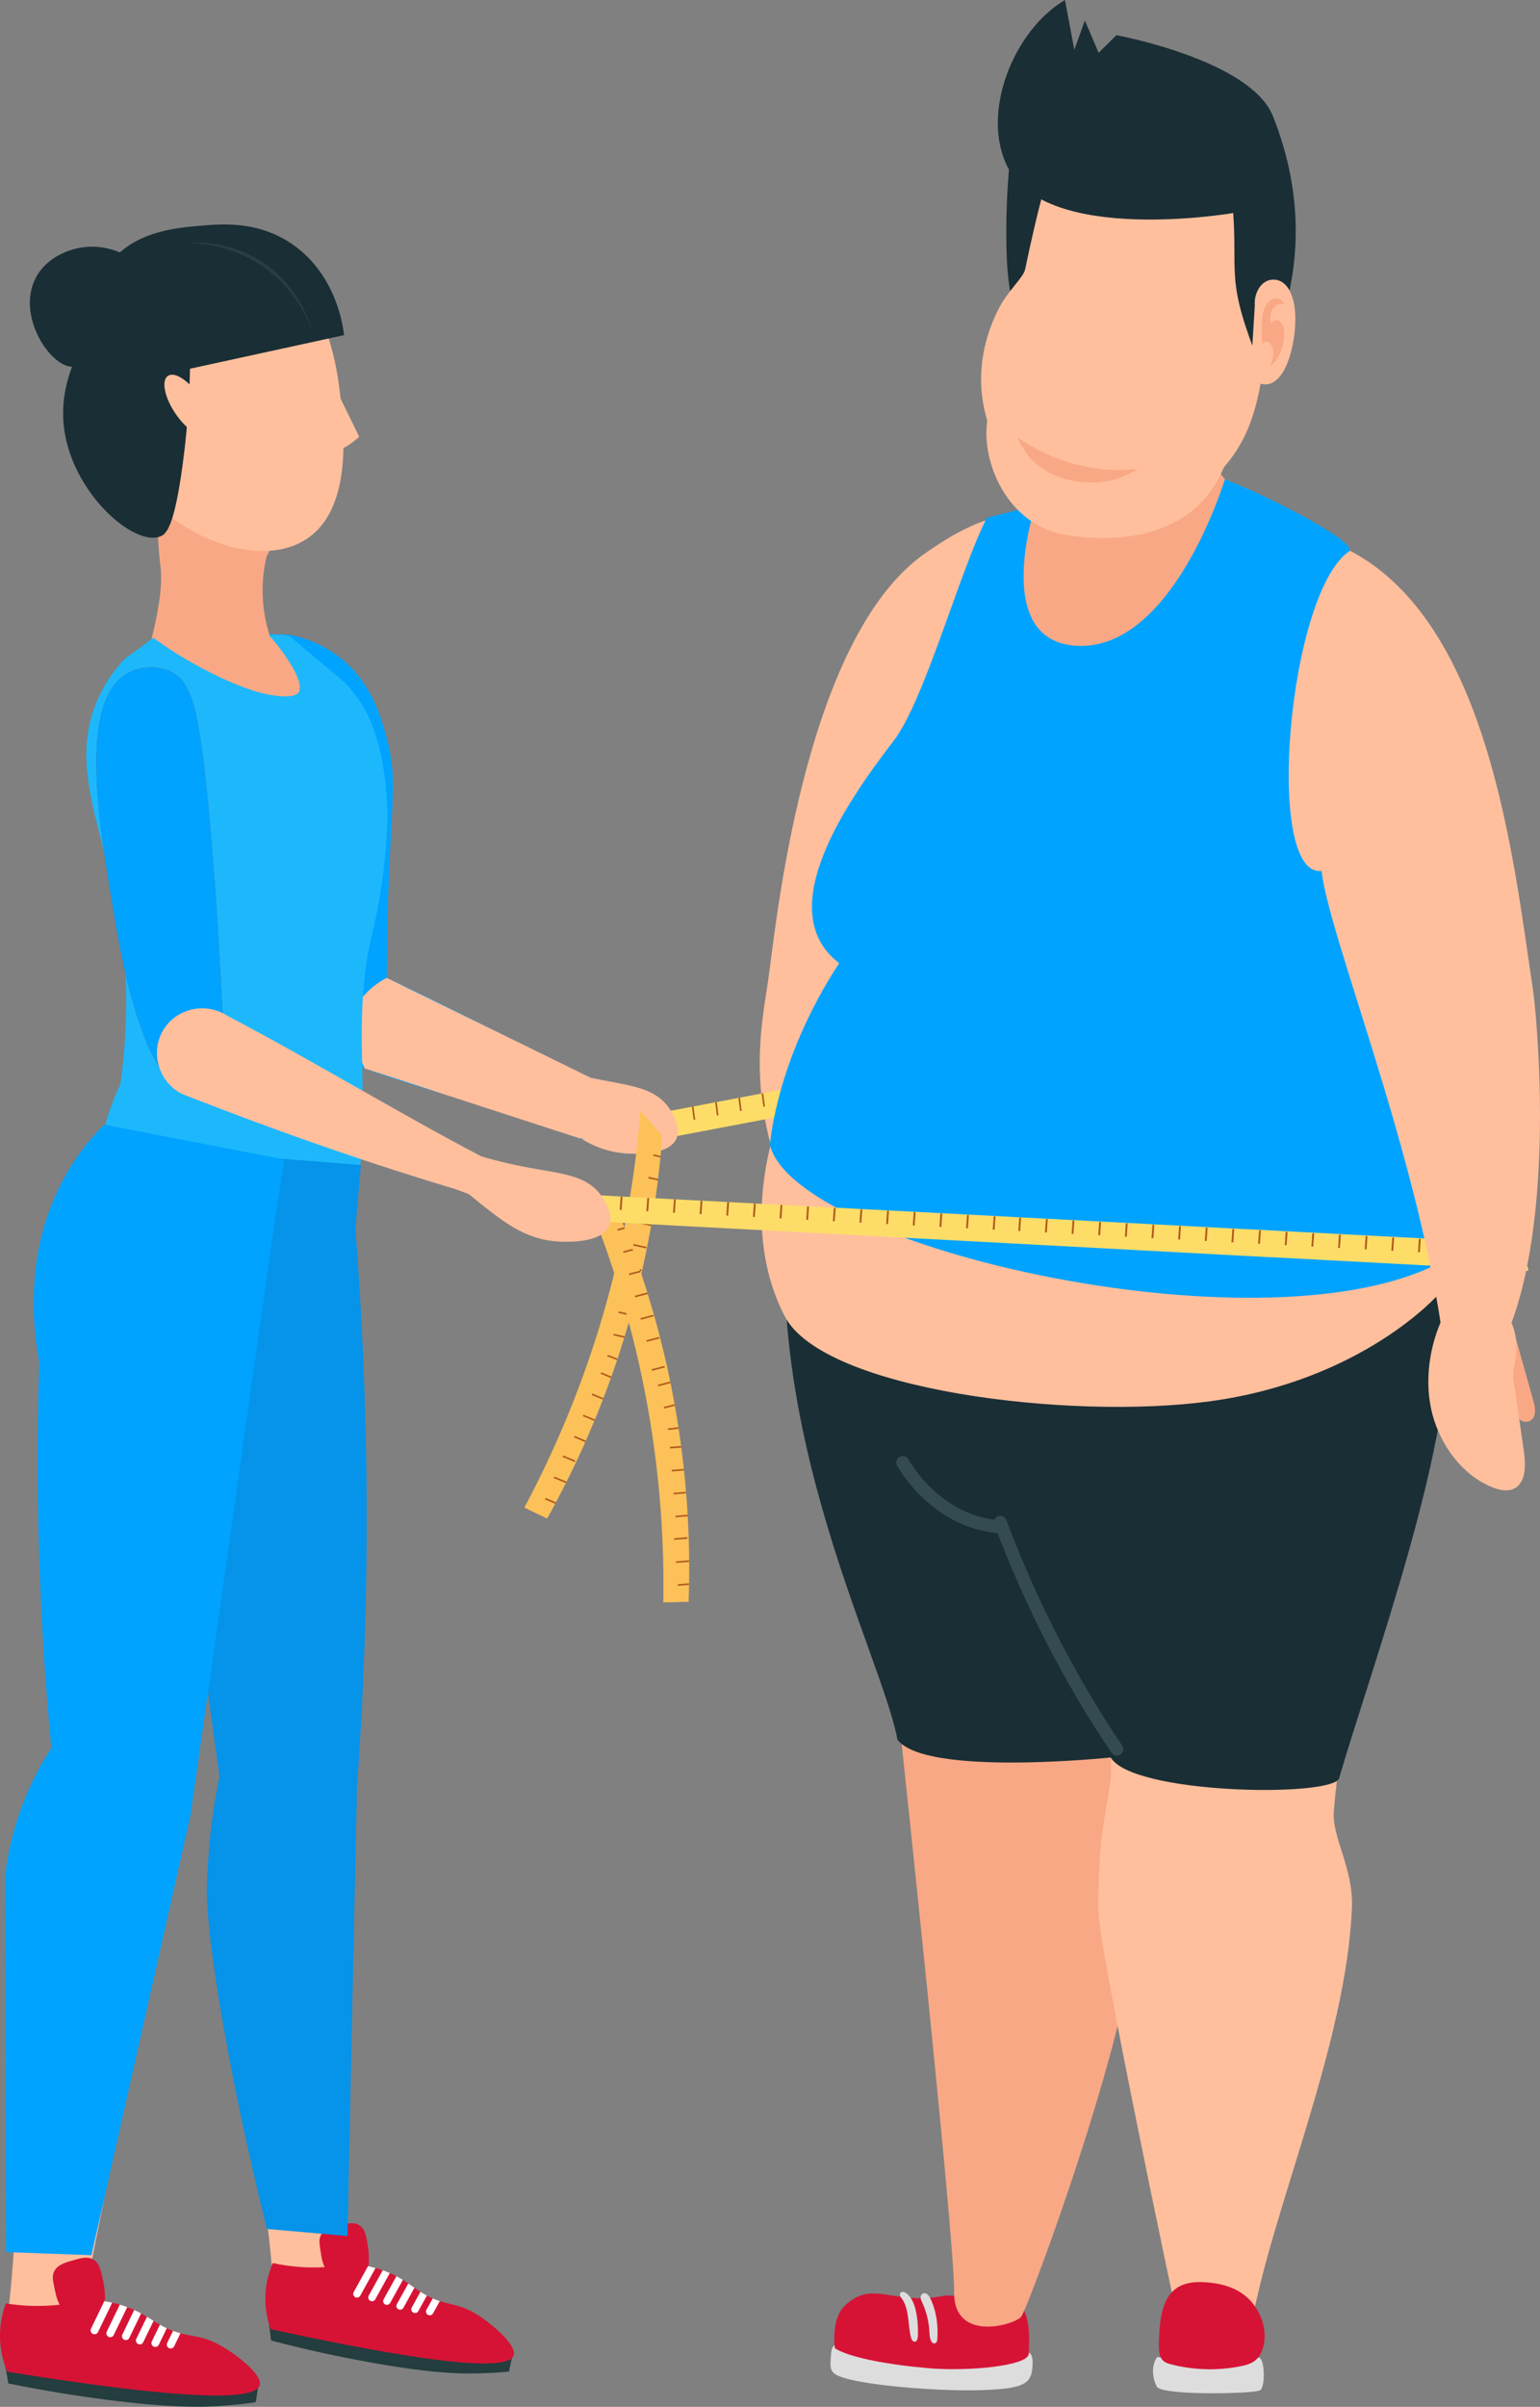 <svg id="_ÎÓÈ_1" data-name="‘ÎÓÈ_1" xmlns="http://www.w3.org/2000/svg" viewBox="0 0 1191.77 1860.93"><rect x="0" y="0" width="1191.77" height="1860.93" fill="#808080" stroke="none"/><defs><style>.cls-1{fill:#ffbf9d;}.cls-2{fill:#fddd68;}.cls-3{fill:#b05a1d;}.cls-4{fill:#00a3ff;}.cls-5{fill:#fdc159;}.cls-6{fill:#f9a885;}.cls-7{fill:#ddd;}.cls-8{fill:#d61335;}.cls-9{fill:#1a2e35;}.cls-10{fill:none;stroke:#334b51;stroke-linecap:round;stroke-linejoin:round;stroke-width:10px;}.cls-11{fill:#ffb6b0;}.cls-12{fill:#1db8fc;}.cls-13{fill:#243d3f;}.cls-14{fill:#fff;}.cls-15{fill:#fcbd24;}.cls-16{fill:#0693ea;}.cls-17{fill:#8b5145;}.cls-18{fill:#263e44;}</style></defs><path class="cls-1" d="M1197.46,463.62c13.2-9,52.81-36.54,77.62-24.78,5.52,45.1-20.73,279.62-58.79,256.76-1.94,31.4-43.7,89-56.65,116.49,0,0,42.3-1.59,63.19,109.14,11.08,54.32-74.31,115.48-83.32,122-89.82-120.77-72.37-198.21-64.81-248.61C1080.1,758.59,1101.1,529,1197.46,463.62Z" transform="translate(-480.22 -36.72)"/><path class="cls-2" d="M1652.33,786.33l-.33,5.84-.33.07-28.13,5.33-18.1,3.44-19.35,3.67-2.46.47L1558.28,810h0l-49.41,9.39h0l-1.42.26-15.54,2.95-17.14,3.26-.9.16-.54.1-21.42,4.07-159.31,30.23L955,924.42l-2.64-20,9.37-1.78,1.25-.24,16.73-3.17h0L981,899l16.73-3.18,1.25-.22v0l16.72-3.16,1.26-.24,16.72-3.18,1.25-.23,16.73-3.18,1.25-.24,16.73-3.16,1.25-.25h0l16.72-3.17,1.26-.25,16.71-3.16,1.26-.24h0l16.73-3.18,1.25-.23,16.73-3.18,1.25-.24,16.72-3.16.1,0,1.16-.21,16.72-3.18,1.25-.24,16.73-3.17,1.25-.24,16.73-3.18,1.25-.24,16.73-3.16,1.25-.25,16.72-3.16,1.26-.24h0l16.71-3.18,1.26-.24,16.72-3.17,1.25-.24,16-3,1.25-.24,16.73-3.16,1.27-.24,16.71-3.18,1.27-.25,16.71-3.16,1.26-.24,16.72-3.18h0l1.25-.23,16.71-3.18,1.27-.24,16.73-3.16,1.25-.24,3-.57,8.84-1.68,4.87-.93,1.25-.24,11.17-2.11,1.45-.28h0l4.09-.78,1.26-.24,7.08-1.33.77-.16h0l8.85-1.69,1.25-.23,16.67-3.16h.06l1.25-.25,13-2.46.33-.06h0l3.36-.64,1.25-.24,16.73-3.18,1.25-.23,16.72-3.18,1.26-.24h0l16.71-3.16,1.25-.24,3.79-.73h0l12.93-2.45,1.27-.24,16.72-3.17,1.26-.24,4.35-.83,12.36-2.35,1.25-.23,16.74-3.17,1.25-.25,6.5-1.23,15.49-2.93,4.52-.86C1653.52,775.71,1653,780.75,1652.33,786.33Z" transform="translate(-480.22 -36.72)"/><polygon class="cls-3" points="806.38 804.3 805.13 804.54 806.48 814.76 807.73 814.52 806.38 804.3"/><polygon class="cls-3" points="788.4 807.71 787.15 807.95 788.5 818.17 789.75 817.93 788.4 807.71"/><polygon class="cls-3" points="770.42 811.12 769.17 811.36 770.52 821.58 771.77 821.34 770.42 811.12"/><polygon class="cls-3" points="752.44 814.53 751.19 814.77 752.54 824.99 753.79 824.75 752.44 814.53"/><polygon class="cls-3" points="734.46 817.95 733.21 818.18 734.56 828.4 735.81 828.16 734.46 817.95"/><polygon class="cls-3" points="716.49 821.36 715.23 821.59 716.58 831.81 717.84 831.58 716.49 821.36"/><polygon class="cls-3" points="698.51 824.77 697.25 825.01 698.6 835.23 699.86 834.99 698.51 824.77"/><polygon class="cls-3" points="680.52 828.18 679.27 828.42 680.62 838.64 681.87 838.4 680.52 828.18"/><polygon class="cls-3" points="662.55 831.59 661.29 831.83 662.64 842.05 663.9 841.81 662.55 831.59"/><polygon class="cls-3" points="644.57 835 643.31 835.24 644.66 845.46 645.92 845.22 644.57 835"/><polygon class="cls-3" points="626.59 838.41 625.33 838.65 626.68 848.87 627.94 848.63 626.59 838.41"/><polygon class="cls-3" points="608.61 841.83 607.36 842.06 608.71 852.28 609.96 852.04 608.61 841.83"/><polygon class="cls-3" points="590.63 845.24 589.38 845.48 590.73 855.69 591.98 855.46 590.63 845.24"/><polygon class="cls-3" points="572.65 848.65 571.39 848.89 572.74 859.11 574 858.87 572.65 848.65"/><polygon class="cls-3" points="554.67 852.06 553.42 852.3 554.77 862.52 556.02 862.28 554.67 852.06"/><polygon class="cls-3" points="536.69 855.47 535.44 855.71 536.79 865.93 538.04 865.69 536.69 855.47"/><polygon class="cls-3" points="518.71 858.88 517.46 859.12 518.81 869.34 520.06 869.1 518.71 858.88"/><polygon class="cls-3" points="500.74 862.29 499.48 862.53 500.83 872.75 502.09 872.51 500.74 862.29"/><polygon class="cls-3" points="482.75 865.71 481.5 865.94 482.85 876.16 484.1 875.92 482.75 865.71"/><polygon class="cls-3" points="1147.27 739.62 1146.02 739.86 1147.37 750.08 1148.62 749.84 1147.27 739.62"/><polygon class="cls-3" points="1129.29 743.03 1128.04 743.27 1129.38 753.49 1130.64 753.25 1129.29 743.03"/><polygon class="cls-3" points="1111.31 746.44 1110.06 746.68 1111.41 756.9 1112.66 756.66 1111.31 746.44"/><polygon class="cls-3" points="1093.33 749.85 1092.08 750.09 1093.43 760.31 1094.68 760.07 1093.33 749.85"/><polygon class="cls-3" points="1075.35 753.26 1074.1 753.5 1075.45 763.72 1076.7 763.48 1075.35 753.26"/><polygon class="cls-3" points="1057.38 756.68 1056.12 756.91 1057.47 767.13 1058.72 766.89 1057.38 756.68"/><polygon class="cls-3" points="1039.39 760.09 1038.14 760.33 1039.49 770.54 1040.74 770.31 1039.39 760.09"/><polygon class="cls-3" points="1021.41 763.5 1020.16 763.74 1021.51 773.96 1022.76 773.72 1021.41 763.5"/><polygon class="cls-3" points="1003.44 766.91 1002.18 767.15 1003.53 777.37 1004.79 777.13 1003.44 766.91"/><polygon class="cls-3" points="985.46 770.32 984.2 770.56 985.55 780.78 986.81 780.54 985.46 770.32"/><polygon class="cls-3" points="967.48 773.73 966.22 773.97 967.57 784.19 968.83 783.95 967.48 773.73"/><polygon class="cls-3" points="949.5 777.14 948.25 777.38 949.6 787.6 950.85 787.36 949.5 777.14"/><polygon class="cls-3" points="931.52 780.56 930.26 780.79 931.61 791.01 932.87 790.77 931.52 780.56"/><polygon class="cls-3" points="913.54 783.97 912.28 784.21 913.63 794.42 914.89 794.19 913.54 783.97"/><polygon class="cls-3" points="895.56 787.38 894.31 787.62 895.66 797.84 896.91 797.6 895.56 787.38"/><polygon class="cls-3" points="877.58 790.79 876.33 791.03 877.68 801.25 878.93 801.01 877.58 790.79"/><polygon class="cls-3" points="859.6 794.2 858.35 794.44 859.69 804.66 860.95 804.42 859.6 794.2"/><polygon class="cls-3" points="841.62 797.61 840.37 797.85 841.72 808.07 842.97 807.83 841.62 797.61"/><polygon class="cls-3" points="823.64 801.02 822.39 801.26 823.74 811.48 824.99 811.24 823.64 801.02"/><path class="cls-1" d="M687.07,813.62q36.12,15.63,75.26,30.7c42.83,16.43,84.23,30.55,123.82,42.73h0l.6.22,1,.39c.32.12.63.24.91.33,2.64,1,5,2,7.09,2.84.84.69,1.64,1.39,2.44,2.06,2.08,1.8,4.06,3.45,6,5.05,1.79,1.53,3.59,3,5.32,4.35,18,14.61,32.9,24.13,52.94,26.07,3.26.27,34.06,3.29,41.06-10.82,5.16-10.46-5.75-24.51-6.63-25.66-12.33-15.46-30.93-15.61-61.81-22.36-11.13-2.42-20.87-5.13-29.4-7.75l-.73-.21-2.54-.79c-3-.92-5.7-1.82-8.28-2.71l-1-.32L885.47,855,711.2,761.89a35.35,35.35,0,0,0-20-2.67c-1.06.17-18.41,3.3-23.53,16.18C662.91,787.47,670.13,804.8,687.07,813.62Z" transform="translate(-480.22 -36.72)"/><path class="cls-4" d="M670,558.8c0,.58-.07,1.22-.11,1.92-.16,2.64-.29,6.16-.28,10.27a183.28,183.28,0,0,0,3.18,33c10.49,59.68,16.58,80.14,16.58,80.14C708.74,755,741.34,845.1,745.47,856.49c61.23,24,124.57,37.42,185.8,61.36,5.93-19.25,4.15-26.65,10.08-45.9-55.8-25.93-106-53.23-161.81-79.16.11-36.55,1.14-66.27,2-86.48,2.47-55.2,5.41-71-2-98.68-4.69-17.43-12.46-44.77-37.77-63.69a92.74,92.74,0,0,0-37.64-16.46l-18.33-.54a213.71,213.71,0,0,0-12.14,23.26Q671.71,554.58,670,558.8Z" transform="translate(-480.22 -36.72)"/><path class="cls-1" d="M779.54,792.79s-46.47,21.7-19.09,65.51l1.92,4.53,166,53.91,18.85,2.6,2.86-20.1L941.35,872Z" transform="translate(-480.22 -36.72)"/><path class="cls-5" d="M903.62,1210.87l-17.63-8.5a782.35,782.35,0,0,0,87.22-279.18q1.49-13,2.49-25.23c.07-.85.15-1.69.21-2.52l6.93,8,.65.75.81.95,1.07,1.23.69.8h0l.73.83,5.57,6.44c-.08,2-.16,3.95-.26,5.95,0,.58-.05,1.16-.08,1.73-.09,1.63-.17,3.27-.27,4.93-.09,1.12-.21,2.24-.32,3.38,0,.41-.09.83-.13,1.24-.15,1.46-.29,2.93-.45,4.41-.05.46-.09.92-.14,1.37-.14,1.31-.28,2.61-.43,3.93-.26,2.26-.53,4.52-.81,6.82,0,.41-.09.83-.15,1.23h0q-1,8.07-2.24,16.44c-.05.4-.11.81-.19,1.22-.79,5.37-1.67,10.8-2.63,16.33-.06.42-.14.82-.21,1.23-3.19,18.12-7.22,37-12.32,56.64-1,3.86-2,7.7-3.08,11.48-.11.41-.22.81-.34,1.2q-2.26,8.09-4.64,15.91l-.37,1.19c-1.66,5.43-3.38,10.78-5.11,16-.15.4-.27.79-.4,1.18-1.44,4.31-2.9,8.56-4.41,12.75l-.41,1.17q-2.84,7.9-5.76,15.51c-.14.38-.3.77-.44,1.15q-3,7.86-6.12,15.37c-.16.37-.31.76-.47,1.13v0q-3.23,7.75-6.5,15.19c-.17.39-.33.77-.51,1.13q-7.26,16.39-14.66,31v0c-.12.26-.24.52-.38.76q-3.81,7.59-7.62,14.72c-.19.37-.38.74-.58,1.1v0C907.79,1203.34,905.71,1207.16,903.62,1210.87Z" transform="translate(-480.22 -36.72)"/><path class="cls-3" d="M991.32,931.71h0l-5.58-1.24.27-1.22,5.44,1.22C991.4,930.87,991.36,931.28,991.32,931.71Z" transform="translate(-480.22 -36.72)"/><path class="cls-3" d="M989.33,949.47l-7.45-1.66.27-1.21,7.33,1.63Z" transform="translate(-480.22 -36.72)"/><path class="cls-3" d="M986.9,967.13l-8.87-2,.27-1.21,8.79,1.95C987,966.31,987,966.72,986.9,967.13Z" transform="translate(-480.22 -36.72)"/><path class="cls-3" d="M984.05,984.69l-9.87-2.19.27-1.21,9.81,2.18Z" transform="translate(-480.22 -36.72)"/><rect class="cls-3" x="974.85" y="995.23" width="1.24" height="10.25" transform="translate(-692.69 1699.19) rotate(-77.49)"/><rect class="cls-3" x="971" y="1012.58" width="1.24" height="10.25" transform="translate(-712.56 1709.17) rotate(-77.49)"/><rect class="cls-3" x="967.15" y="1029.93" width="1.24" height="10.25" transform="translate(-732.51 1719) rotate(-77.49)"/><path class="cls-3" d="M968.31,1054l-9.52-2.11.26-1.21,9.6,2.13C968.54,1053.22,968.43,1053.62,968.31,1054Z" transform="translate(-480.22 -36.72)"/><path class="cls-3" d="M963.3,1071.11l-8.37-1.86.28-1.21,8.46,1.88C963.55,1070.32,963.42,1070.72,963.3,1071.11Z" transform="translate(-480.22 -36.72)"/><path class="cls-3" d="M957.79,1088.31l-7.7-2.89.43-1.16,7.66,2.88Z" transform="translate(-480.22 -36.72)"/><path class="cls-3" d="M953,1102.23l-8-3.35.48-1.14,8,3.32C953.25,1101.45,953.11,1101.84,953,1102.23Z" transform="translate(-480.22 -36.72)"/><path class="cls-3" d="M946.78,1118.9l-8.68-3.61.48-1.15,8.65,3.6C947.07,1118.13,946.92,1118.52,946.78,1118.9Z" transform="translate(-480.22 -36.72)"/><path class="cls-3" d="M940.18,1135.4l-8.91-3.71.48-1.14,8.9,3.7C940.49,1134.64,940.34,1135,940.18,1135.4Z" transform="translate(-480.22 -36.72)"/><path class="cls-3" d="M933.17,1151.74l-8.74-3.65.48-1.14,8.77,3.65Z" transform="translate(-480.22 -36.72)"/><rect class="cls-3" x="919.89" y="1159.51" width="1.24" height="10.25" transform="translate(-988.81 1529.63) rotate(-67.38)"/><rect class="cls-3" x="913.06" y="1175.91" width="1.24" height="10.25" transform="translate(-1008.1 1533.59) rotate(-67.39)"/><path class="cls-3" d="M909.9,1199.39l-8-3.35.48-1.15,8.14,3.4Z" transform="translate(-480.22 -36.72)"/><path class="cls-1" d="M1155,981.86c3.09-7.09,6.46-13.76,11.36-18.94,2.5-2.64,5.08-5.34,8.16-6.63a7.85,7.85,0,0,1,7.28.46c4.77-8.93,22.87-49.79,26.83-50.41,0,0,14,28.52,15.6,33.63,8.4,27.53,1.64,46.2-7,72.44-1.52,4.58-3.09,9.29-5.85,12.8-5.46,6.94-15.18,11.48-21.79,6.37-14.41-11.15-19.31-17.71-32.94-33.09C1152.37,993.67,1152,988.8,1155,981.86Z" transform="translate(-480.22 -36.72)"/><path class="cls-6" d="M1182.16,956.54a128,128,0,0,0-16.41,29.63,7.36,7.36,0,0,1-2.66-1.41,4,4,0,0,1-1.26-3.14,5.38,5.38,0,0,1,1.79-3.17l11.4-12" transform="translate(-480.22 -36.72)"/><path class="cls-7" d="M1126.46,1850.33s-2.68-.61-3.14,6.72c-.77,12.18-2.21,15.29,14.4,19.43,24.38,6.08,90.65,11.13,122.33,6.78,16.34-2.23,18.68-7.69,19.23-17.57.58-10.22-3.13-9.77-3.13-9.77Z" transform="translate(-480.22 -36.72)"/><path class="cls-8" d="M1276.3,1856.77c-.51,9.1-46.19,13.72-77.66,11-14.38-1.26-26.08-2.81-35.48-4.48-29.25-5-36.83-10.86-36.82-11s-3.35-22.46,7.72-32.91c9.94-9.34,18.51-10.15,28.63-8.94,12.33,1.4,27,5.78,49.11,1.12,0,0,42.57,1.34,47.48,2.58C1274.13,1817.88,1277.89,1828.4,1276.3,1856.77Z" transform="translate(-480.22 -36.72)"/><path class="cls-7" d="M1189.51,1826.16c-1.17-6.9-3.76-14.25-9-16.94-1.38-.71-3.46-.63-3.81,1.19-.25,1.31.64,2.47,1.36,3.46,2.75,3.78,4.05,8.87,4.78,13.9s1,10.17,2.09,15.1a9.23,9.23,0,0,0,1.16,3.18,2.33,2.33,0,0,0,2.5,1.19c1.52-.5,1.94-2.93,2-4.91A81.66,81.66,0,0,0,1189.51,1826.16Z" transform="translate(-480.22 -36.72)"/><path class="cls-7" d="M1200.49,1814.5c-.89-1.85-2-3.71-3.56-4.47a3,3,0,0,0-4.17,2.21c-.33,1.63.43,3.24,1.1,4.68a61.72,61.72,0,0,1,5.53,21.85c.17,2.47.21,5,1.08,7.26a6.72,6.72,0,0,0,1,1.72c1.41,1.78,3.86.73,4.07-1.79C1206.39,1835.08,1204.92,1823.79,1200.49,1814.5Z" transform="translate(-480.22 -36.72)"/><path class="cls-6" d="M1361.5,1365.21s-18.29,42.28-18.77,50.64,18.76,54.53,18.77,89.38c0,87.22-85.73,316.43-91.07,322.83s-52.48,20-51.82-19.25-42.22-438.95-42.22-438.95Z" transform="translate(-480.22 -36.72)"/><path class="cls-1" d="M1330.31,1295.13s11.09,94.66,9.6,115-10.4,42.28-9.6,104.48c.38,29.18,60,310,60,310s6.34,14.34,20.07,14.34,38.66-6.6,38.66-6.6c16.23-88.88,73.2-216.23,77.41-320.75,1.23-30.46-15.68-54.06-14-74.65,5.1-60.42,14.66-89.38,13.91-117.6Z" transform="translate(-480.22 -36.72)"/><path class="cls-9" d="M1563.29,933.62c22.53,29.73,31.67,93.49,35.58,122.06,11.54,84.29-59,274.78-82.47,356.46-9,14.47-160,11.69-176.63-16.55,0,0-143.36,15-165-13.76-13-68.82-115.45-255.92-80-453.2Z" transform="translate(-480.22 -36.72)"/><path class="cls-1" d="M1593.21,1037.67s-58.25,66.56-177.07,82.58c-108.06,14.58-299.2-8.51-328.77-66-30.81-59.92-15.25-129.35,0-164.09-1.58,3.61,513.28,88.62,501.07,36.78C1593.06,946.56,1593.21,1037.67,1593.21,1037.67Z" transform="translate(-480.22 -36.72)"/><path class="cls-6" d="M1446.1,414.75s.46,225.16-113.57,220.4c-97-4-66-203.79-66-203.79l42.36,8.93,5.23-20.61,101.2-28.35,12.81,15.9Z" transform="translate(-480.22 -36.72)"/><path class="cls-4" d="M1528.15,668.9l70.72,341.75c-132.8,75.43-502.7-8.28-522.79-88.52,0,0,4-64.89,53.55-140.69-53.55-41,7.89-127.33,42.35-172.18,23.74-30.89,51.33-132.25,72-172.24l37.48-9.39s-35.15,105.56,32.7,108.45c74.2,3.16,114-128.85,114-128.85,27.52,10.62,98.32,45.57,96.74,55.29C1493.32,657.29,1528.15,668.9,1528.15,668.9Z" transform="translate(-480.22 -36.72)"/><path class="cls-9" d="M1313.61,167.08a9.61,9.61,0,0,0-4-3.86A98.53,98.53,0,0,0,1263,148.61a570.23,570.23,0,0,0-3.71,85.93c1.18,36.92,12,70.22,25.62,103.6q16-80.94,29-162.73C1314.37,172.62,1314.78,169.52,1313.61,167.08Z" transform="translate(-480.22 -36.72)"/><path class="cls-1" d="M1460.64,265.14c0,92.86-19.06,119.77-43.17,143.2-38.66,37.56-103.26,29.11-129.67,12.09-38.35-24.7-65.63-82.29-35.41-143.72,7.47-15.19,19.79-25.21,21.14-31.64,18.6-89.3,34.09-130.93,61.23-146.37,12.6-7.18,23.86-9.31,30.28-9.31C1386.29,89.39,1460.64,112.72,1460.64,265.14Z" transform="translate(-480.22 -36.72)"/><path class="cls-6" d="M1666.7,1119.2c1.23,4.38,2.4,9.56.31,13.4s-7,4.34-10.31,2.06-5.55-6.5-7.43-10.66c-7-15.39-11.65-33.54-8.35-50.74,2.21-4.62,6.14-7.89,10.39-8.66Z" transform="translate(-480.22 -36.72)"/><path class="cls-1" d="M1595.61,1057.89c-10.41,23.55-13.62,52.51-5.4,77.38s25.85,44.58,46.51,52c6.3,2.27,13.8,3.15,18.77-2.2,6.08-6.52,5.17-18.4,3.73-28.26q-3.85-26.56-7.72-53.12c-1.13-7.73,2.12-16.1,2.21-24s-1.25-16-4.94-22.3c-5-8.52-13.34-12.76-21.55-15-3.17-.86-6.54-1.48-9.6-.13-4.23,1.86-6.88,7-10.13,10.83S1599,1061.52,1595.61,1057.89Z" transform="translate(-480.22 -36.72)"/><path class="cls-1" d="M1435.69,362c-29.5-21.84-55.74-50.5-90.31-41.14-25.26,6.84-48,21.94-72.85,30.43-6.11,2.09-27.14,3.26-28.27,10.71-4.8,31.72,15.3,80.66,60.47,88.23C1365,460.28,1428.56,442.34,1435.69,362Z" transform="translate(-480.22 -36.72)"/><path class="cls-9" d="M1434.61,201.42S1290.4,226.26,1260,165.92c-21.12-41.87,4.52-105.67,44.37-129.2l7.24,38.53,8.15-22.66,10.67,24.93,13.77-13.6S1448,83,1465.34,126.6c44.12,110.61-8.45,191.28-9.28,194.63C1428.71,253.08,1437.91,252,1434.61,201.42Z" transform="translate(-480.22 -36.72)"/><path class="cls-1" d="M1451.29,272.68c-.48-6.53,2.12-13.27,6.5-16.86a12.3,12.3,0,0,1,14.94-.73c7.29,5,9.77,16.65,9.89,27a98.15,98.15,0,0,1-4.51,30.76c-2.51,7.93-6.41,15.77-12.58,19.39a11.92,11.92,0,0,1-17.47-6.67" transform="translate(-480.22 -36.72)"/><path class="cls-6" d="M1473.82,298.66c-1.11,8.41-4.44,17-10.52,20.81a32.88,32.88,0,0,0,2.27-8.83c.22-3.1-.53-6.48-2.5-8.37a4.06,4.06,0,0,0-6.55,1.05,118.36,118.36,0,0,0,.13-13.19,43.45,43.45,0,0,1,1.34-13c1.24-4.12,3.7-7.86,7-9.23a7.05,7.05,0,0,1,9.13,4.08c-3.15-1-6.74.4-8.83,3.52a13.41,13.41,0,0,0-1.25,11.51,4.22,4.22,0,0,1,5.63-2.49c2,.94,3.47,3.4,4,6A23.86,23.86,0,0,1,1473.82,298.66Z" transform="translate(-480.22 -36.72)"/><path class="cls-7" d="M1453.14,1860.05c5.69-4.08,6.86,22,2.25,24.81s-76.22,4.26-79.93-2.81-4.28-16.69.3-22.91C1398.05,1861.14,1433.75,1873.94,1453.14,1860.05Z" transform="translate(-480.22 -36.72)"/><path class="cls-8" d="M1452.78,1860.73c3.67-3.69,5.6-9.59,6-15.46.86-13.41-5.91-26.29-15-33.53s-20-9.67-30.79-10.37c-9.08-.6-19,.28-25.9,7.71-8.62,9.28-9.61,25.26-10,39.49-.11,4.26-.08,9,2.2,12.16,1.81,2.51,4.62,3.41,7.27,4.09a120.36,120.36,0,0,0,54.18,1.34C1445,1865.29,1449.43,1864.09,1452.78,1860.73Z" transform="translate(-480.22 -36.72)"/><path class="cls-10" d="M1344.56,1389.19c-36-53.18-66.47-112.33-90.23-175.43" transform="translate(-480.22 -36.72)"/><path class="cls-10" d="M1254.3,1217.12c-29.32-1.53-57.79-20.23-75.45-49.58" transform="translate(-480.22 -36.72)"/><path class="cls-6" d="M1361,399.26c-32.1,3.73-65-4.82-93.31-24.21,8,19.71,24.62,29.83,42.07,33.29S1345.31,409.37,1361,399.26Z" transform="translate(-480.22 -36.72)"/><path class="cls-5" d="M1013.11,1275.23l-19.57.48a782.82,782.82,0,0,0-49.72-288.24q-4.62-12.26-9.29-23.59c-.33-.78-.64-1.56-1-2.33l9.83,4,.92.36,1.15.48L947,967l1,.4h0l1,.4,7.9,3.19c.83,1.79,1.66,3.59,2.48,5.42.25.53.49,1.05.72,1.57.67,1.5,1.34,3,2,4.51.43,1,.84,2.1,1.26,3.16l.45,1.16c.53,1.36,1.08,2.74,1.61,4.14.16.42.34.85.5,1.28l1.41,3.69c.8,2.13,1.59,4.27,2.39,6.44.15.38.29.78.43,1.16h0c1.85,5.09,3.69,10.32,5.5,15.65.13.38.27.78.38,1.18,1.75,5.14,3.44,10.38,5.11,15.73.14.4.25.8.37,1.19,5.43,17.58,10.48,36.25,14.88,56q1.3,5.85,2.49,11.63c.09.41.18.82.25,1.22q1.67,8.22,3.12,16.27c.07.41.15.83.22,1.24q1.5,8.38,2.75,16.58c.06.42.13.83.19,1.23.68,4.5,1.32,8.94,1.89,13.35.06.42.12.83.17,1.24q1.08,8.32,1.95,16.43c.05.4.09.82.13,1.23q.9,8.35,1.56,16.46c0,.4.08.82.1,1.22v0q.67,8.38,1.15,16.49c0,.42,0,.83.06,1.24q1,17.89,1.12,34.31v0c0,.28,0,.57,0,.85q.06,8.49-.07,16.57c0,.42,0,.83,0,1.25h0Q1013.34,1268.85,1013.11,1275.23Z" transform="translate(-480.22 -36.72)"/><path class="cls-3" d="M963.82,986.79h0l-5.54,1.45L958,987l5.4-1.4Z" transform="translate(-480.22 -36.72)"/><path class="cls-3" d="M970.15,1003.5l-7.39,1.93-.31-1.2,7.27-1.9Z" transform="translate(-480.22 -36.72)"/><path class="cls-3" d="M976,1020.33l-8.79,2.3-.31-1.21,8.71-2.26Q975.86,1019.74,976,1020.33Z" transform="translate(-480.22 -36.72)"/><path class="cls-3" d="M981.52,1037.26l-9.79,2.55-.31-1.19,9.73-2.54C981.27,1036.47,981.39,1036.87,981.52,1037.26Z" transform="translate(-480.22 -36.72)"/><rect class="cls-3" x="975.9" y="1054.5" width="10.25" height="1.24" transform="translate(-714.83 245.15) rotate(-14.62)"/><rect class="cls-3" x="980.39" y="1071.69" width="10.25" height="1.24" transform="translate(-719.11 246.98) rotate(-14.63)"/><rect class="cls-3" x="984.88" y="1088.89" width="10.25" height="1.24" transform="matrix(0.97, -0.25, 0.25, 0.97, -723.31, 248.67)"/><path class="cls-3" d="M999.13,1106.13l-9.44,2.47-.32-1.2,9.51-2.49C999,1105.32,999.05,1105.73,999.13,1106.13Z" transform="translate(-480.22 -36.72)"/><path class="cls-3" d="M1002.47,1123.63l-8.29,2.17-.32-1.21,8.39-2.19C1002.33,1122.81,1002.4,1123.22,1002.47,1123.63Z" transform="translate(-480.22 -36.72)"/><path class="cls-3" d="M1005.41,1141.45l-8.17.94-.14-1.23,8.13-.93Z" transform="translate(-480.22 -36.72)"/><path class="cls-3" d="M1007.48,1156l-8.68.68-.1-1.24,8.61-.68C1007.37,1155.22,1007.42,1155.63,1007.48,1156Z" transform="translate(-480.22 -36.72)"/><path class="cls-3" d="M1009.56,1173.7l-9.36.74-.1-1.24,9.33-.74C1009.48,1172.88,1009.52,1173.29,1009.56,1173.7Z" transform="translate(-480.22 -36.72)"/><path class="cls-3" d="M1011.22,1191.39l-9.62.76-.1-1.23,9.61-.77C1011.15,1190.57,1011.19,1191,1011.22,1191.39Z" transform="translate(-480.22 -36.72)"/><path class="cls-3" d="M1012.43,1209.12l-9.44.75-.09-1.24,9.47-.75Z" transform="translate(-480.22 -36.72)"/><rect class="cls-3" x="1001.92" y="1225.76" width="10.25" height="1.24" transform="translate(-573.64 46.36) rotate(-4.52)"/><rect class="cls-3" x="1003.32" y="1243.47" width="10.25" height="1.24" transform="translate(-575.18 46.67) rotate(-4.52)"/><path class="cls-3" d="M1013.46,1262.14l-8.67.69-.1-1.24,8.79-.69C1013.48,1261.31,1013.47,1261.73,1013.46,1262.14Z" transform="translate(-480.22 -36.72)"/><path class="cls-11" d="M756.94,1111.93c5.17,60.13,6.16,109.46,5,152.28-2.08,75.55-6.9,106.2-9.11,123.37-2.93,22.77-6.11,42-8.67,56.2-3.1,3.89-17.15,20.67-36.36,20.48-24.07-.24-49.37-27.08-50.32-65.92-4.88-14.83-8.45-28-11.08-38.89-1.06-4.38-5.07-21.35-8.63-44-1.9-12.13-6-40.78-7.43-104.86-.72-32.44-.78-75.7,1.69-127.17,11.9-6.86,76-42.85,107.49-18C753.63,1076.6,755.53,1095.59,756.94,1111.93Z" transform="translate(-480.22 -36.72)"/><path class="cls-1" d="M643.92,1510.89c6.19,67.61,19.27,115.73,26.22,146.72A1021,1021,0,0,1,692,1806.51c1,27.89,18.83,45.63,30.84,44.74s27.33-21.49,23.64-49.69q3.11-182.73,6.19-365.48l-6.09-18.5c-13.26-24-34.35-38.06-53.15-35.19-18.36,2.8-28.85,20.94-35.44,32.72C639.84,1447.58,641.19,1481.08,643.92,1510.89Z" transform="translate(-480.22 -36.72)"/><path class="cls-6" d="M728.32,580.2c4.12-11.14-6.25-27.14-13.43-34.88a52.19,52.19,0,0,0-14.35-10.84l-11.3-5.5a114.2,114.2,0,0,1-5.5-44.14,111.17,111.17,0,0,1,2.8-17.74l13.39-27.69c-3.89,1.92-33.25,15.83-63.62,1.26-19.17-9.19-28.5-24.81-31.73-30.92a238.23,238.23,0,0,0-2.12,24.76c-.16,4.92-.16,9.46-.05,13.61A262.36,262.36,0,0,0,604.46,475c1.27,10.19.4,28.09-8.53,61.92q.15,15,.32,30c5.32-4.21,13.28-9,22-7.83,14.62,2,17.24,18.82,31.89,29.57C675,606.9,721.6,598.4,728.32,580.2Z" transform="translate(-480.22 -36.72)"/><path class="cls-1" d="M595.25,416a116.27,116.27,0,0,0,17,20.51c35.89,26.1,78,34.36,104.64,17.33,37.41-23.92,29.49-88.21,25.86-117.69A217.56,217.56,0,0,0,720,263q1-9.4,2.09-18.82c-21.55-23.76-56.93-30.78-85.26-25.32-4.68.9-48.57,10-62.57,44.67-4.15,10.28-4.31,19.39-3.68,31.47.67,12.83.82,23,1.74,29.78C578.55,370.85,581,394,595.25,416Z" transform="translate(-480.22 -36.72)"/><path class="cls-1" d="M735.2,327.31q11.52,23.58,23,47.15c-13.56,11.92-19.7,11.33-22.47,10C723.67,378.61,732.76,337.73,735.2,327.31Z" transform="translate(-480.22 -36.72)"/><path class="cls-12" d="M780,671.76a433.89,433.89,0,0,1-3.68,43.59c-4.54,32.57-8.67,43.13-11.78,61.45-.62,3.63-1.06,6.83-1.42,9.65-.45,3.48-.73,6.38-1,8.68-2.82,27-1.83,53.15-1.5,72.9.4,24.21.68,40.63.06,53a118.54,118.54,0,0,1-2,17.35v0c-2.64,12.71-11.37,55-33.84,59.9-6.38,1.42-9.07-1.78-24.2-5.59-2.73-.69-5.87-1.38-9.5-2.09-10.95-2.12-22.41-4-34.4-5.44a526.07,526.07,0,0,0-90.1-3.48c-8.15.39-15.93.95-23.32,1.62-5.55.53-10.92,1.09-16,1.72l-.75.1-.5.05c-.26.06-.49.08-.73.12,5.77-10.77,10.69-20.12,14.81-28.24,12-23.52,17.4-36.66,19.76-44.27.26-.88.5-1.68.69-2.43A193.08,193.08,0,0,1,568,887.47c2.15-5.42,4.14-9.76,5.41-12.41,8.22-58.5,3.57-103.73-1.85-133.44-12-65.63-38.26-113.63-15.5-164.56a114.27,114.27,0,0,1,20.21-30.46L599,529.83a267,267,0,0,0,23.32,15.54c8,4.77,18.75,10.58,30,15.87a232.71,232.71,0,0,0,22.53,9c1.07.38,2.17.73,3.26,1.07,9.12,2.84,28.34,6.41,32.9,1.12,4.87-5.61-4.63-23.8-22.43-44.57a38.72,38.72,0,0,1,15.85.8q19.57,16.38,39.14,32.8s6.75,5.38,14.28,16.17c15.91,22.77,20.44,56.28,21.67,76.55C780.24,664.79,780,671.76,780,671.76Z" transform="translate(-480.22 -36.72)"/><path class="cls-13" d="M876.7,1858.15q-1.29,6.13-2.59,12.28c-6.39.6-16,1.32-27.62,1.44-12.56.14-35.47-.33-84.85-9.48-18.64-3.45-43.08-8.52-71.67-16q-1.56-12.93-3.11-25.86Z" transform="translate(-480.22 -36.72)"/><path class="cls-8" d="M689.63,1837.61c148.87,32.26,184.9,29.71,188.09,20.28,2.55-7.48-15.31-23.22-27-30.76-12.75-8.21-20.17-8-30.11-11.22a55.45,55.45,0,0,1-5.44-2.1c-1.45-.62-3-1.34-4.54-2.2s-3.24-1.81-5-2.92c-.73-.47-1.49-1-2.28-1.48s-1.55-1.06-2.34-1.62c-1.5-1.07-3.09-2.17-4.75-3.32-1.33-.92-2.74-1.82-4.22-2.74s-3.21-1.92-5-2.88c-1.58-.83-3.27-1.65-5.09-2.43-1.53-.67-3.18-1.32-4.93-2-.19,0-.35-.13-.53-.19-1.95-.68-3.82-1.26-5.58-1.75-2.12-.59-4.08-1.06-5.84-1.42-1.56-.31-2.94-.55-4.17-.75l-.37-3.08a148,148,0,0,1-69.16,1.44,69,69,0,0,0-1.68,51.1Z" transform="translate(-480.22 -36.72)"/><path class="cls-8" d="M728.67,1764.74c-1.79,3.23-1.31,6.38-.37,12.54s1.85,12.06,6.44,17.13c1.55,1.72,6.42,7.11,13.48,7.13,7.23,0,14.19-5.62,17.34-14a62.54,62.54,0,0,0-.57-13.37c-1.24-8.25-2.08-13.81-6.38-16.73s-9.47-1.63-15.72-.19C737.19,1758.52,731.38,1759.86,728.67,1764.74Z" transform="translate(-480.22 -36.72)"/><path class="cls-14" d="M778.23,1818.45a2.91,2.91,0,0,0,3.93-1.13l9.84-17.79c-1.57-1-3.21-1.92-5-2.88l-9.88,17.86A2.9,2.9,0,0,0,778.23,1818.45Z" transform="translate(-480.22 -36.72)"/><path class="cls-14" d="M766.7,1815.66a2.89,2.89,0,0,0,3.94-1.13l11.25-20.31c-1.53-.67-3.18-1.32-4.93-2-.19,0-.35-.13-.53-.19l-10.86,19.65A2.9,2.9,0,0,0,766.7,1815.66Z" transform="translate(-480.22 -36.72)"/><path class="cls-14" d="M755.06,1812.83a2.9,2.9,0,0,0,3.94-1.12l11.85-21.39c-2.12-.59-4.08-1.06-5.84-1.42l-11.06,20A2.85,2.85,0,0,0,755.06,1812.83Z" transform="translate(-480.22 -36.72)"/><path class="cls-14" d="M788.47,1822.21a2.92,2.92,0,0,0,3.94-1.12l8.56-15.5c-1.5-1.07-3.09-2.17-4.75-3.32l-8.87,16A2.9,2.9,0,0,0,788.47,1822.21Z" transform="translate(-480.22 -36.72)"/><path class="cls-14" d="M800,1824.78a2.91,2.91,0,0,0,3.94-1.12l6.67-12.05c-1.58-.84-3.24-1.81-5-2.92l-6.74,12.15A2.9,2.9,0,0,0,800,1824.78Z" transform="translate(-480.22 -36.72)"/><path class="cls-14" d="M811.38,1826.53a2.9,2.9,0,0,0,3.94-1.12l5.25-9.5a55.45,55.45,0,0,1-5.44-2.1l-4.87,8.78A2.9,2.9,0,0,0,811.38,1826.53Z" transform="translate(-480.22 -36.72)"/><path class="cls-15" d="M565.18,1002" transform="translate(-480.22 -36.72)"/><path class="cls-15" d="M576.65,1095.59" transform="translate(-480.22 -36.72)"/><path class="cls-9" d="M563.34,335.73l183.14-39.87c-.79-6.9-6.11-47.64-41.11-71-26-17.39-53.35-15-70.16-13.6-19.05,1.64-52.54,4.52-71.05,30.54-14.31,20.12-12.69,44.24-12,54.07A101.75,101.75,0,0,0,563.34,335.73Z" transform="translate(-480.22 -36.72)"/><path class="cls-9" d="M529.88,368.31c6.59,49.68,53.77,91.1,74.32,83.2,4.67-1.79,10.82-7.23,17.3-55.16a645,645,0,0,0,5.61-105c-6.9,4.6-14.45,9.27-22.66,13.86-10,5.62-19.65,10.34-28.66,14.33l-22.54-30.06C546.25,298.67,524.72,329.37,529.88,368.31Z" transform="translate(-480.22 -36.72)"/><path class="cls-1" d="M634.87,343.53c8.4,12.47,11,25.44,5.72,29s-16.3-3.72-24.7-16.19-11-25.44-5.72-29S626.47,331.06,634.87,343.53Z" transform="translate(-480.22 -36.72)"/><path class="cls-9" d="M573.51,261.73c7-11,12.61-12.56,11.84-18.07-1.32-9.44-19.17-15.95-33-16.21-15.89-.29-36.25,7.45-44.88,24.93-14.18,28.75,11.32,67.72,28.67,67.94,9.48.12,17.38-11.32,21.19-16.83C567.91,288.15,562.35,279.09,573.51,261.73Z" transform="translate(-480.22 -36.72)"/><path class="cls-16" d="M755.25,987c6.18,79.08,9.57,164.56,8.56,255.64-.67,61.57-3.3,120.4-7.35,176.22q-3.66,173.39-7.34,346.76l-62.38-5.51c-33-133-47.32-233.24-46.47-264.27.54-19.5,2.45-37.92,2.45-37.92,2-19,4.76-35.14,7.34-47.7Q618.86,1184,587.68,957.67L697.76,932.6l61.77,4.89Q757.4,962.26,755.25,987Z" transform="translate(-480.22 -36.72)"/><path class="cls-17" d="M647.29,1098.2c6.27,130.89-4.62,211.82-15.08,284.7-4.68,32.61-11.06,75.17-24.92,76.53-6.78.66-14.45-9.28-29.82-29.17-10.49-13.58-11.07-21.12-20.7-30.37a69.67,69.67,0,0,0-25.54-15.36,611.26,611.26,0,0,1-15.09-80.71c-1.49-12.61-4.61-42.38-3.56-108.65.53-33.56,2.15-78.26,6.73-131.35,12.57-6.63,80.25-41.31,111.78-14.36C645.26,1061.56,646.48,1081.25,647.29,1098.2Z" transform="translate(-480.22 -36.72)"/><path class="cls-1" d="M492.63,1508.84c-6.12,69.93-1.65,121.31-.27,154.13a1055.28,1055.28,0,0,1-5.09,155.56c-4.07,28.56,10.78,49.9,23.16,51.19s31.76-16.84,33.2-46.22l73.44-370.81-2.79-20c-9.09-26.91-28-45-47.63-45.58-19.2-.53-33.21,16-42.09,26.79C500.11,1443.65,495.33,1478,492.63,1508.84Z" transform="translate(-480.22 -36.72)"/><path class="cls-13" d="M680.19,1881.23l-2,12.83c-6.57,1-16.43,2.26-28.45,3-13,.84-36.64,1.64-88.14-5-19.45-2.52-45-6.39-74.91-12.46q-2.32-13.27-4.66-26.54Z" transform="translate(-480.22 -36.72)"/><path class="cls-8" d="M485.86,1870.51c155.54,25,192.6,20.31,195.37,10.4,2.21-7.87-17.11-23.12-29.64-30.25-13.63-7.77-21.28-7.1-31.72-9.9a59.3,59.3,0,0,1-5.75-1.86c-1.53-.57-3.13-1.22-4.81-2s-3.44-1.69-5.32-2.74c-.78-.44-1.59-.89-2.43-1.4s-1.67-1-2.52-1.54c-1.61-1-3.3-2.07-5.08-3.17-1.43-.87-2.94-1.72-4.52-2.59s-3.42-1.8-5.35-2.68c-1.67-.78-3.47-1.53-5.39-2.23-1.61-.6-3.36-1.18-5.2-1.75-.19,0-.36-.12-.55-.16-2.06-.6-4-1.09-5.86-1.5-2.23-.49-4.27-.86-6.12-1.14-1.63-.23-3.06-.4-4.34-.54l-.55-3.16a152.9,152.9,0,0,1-38.81,7.13,151.29,151.29,0,0,1-32.53-1.77,71.44,71.44,0,0,0,1.12,52.87Z" transform="translate(-480.22 -36.72)"/><path class="cls-8" d="M522.1,1793.07c-1.67,3.44-1,6.66.32,13,1.35,6.46,2.58,12.35,7.6,17.33,1.71,1.69,7,7,14.32,6.6,7.47-.39,14.35-6.6,17.13-15.48a65.63,65.63,0,0,0-1.34-13.77c-1.75-8.45-2.93-14.14-7.53-16.91s-9.87-1.16-16.24.68C530.55,1786.16,524.62,1787.88,522.1,1793.07Z" transform="translate(-480.22 -36.72)"/><path class="cls-14" d="M576.28,1845.75a3,3,0,0,0,4-1.38l9.16-18.93c-1.67-.9-3.42-1.8-5.35-2.68l-9.19,19A3,3,0,0,0,576.28,1845.75Z" transform="translate(-480.22 -36.72)"/><path class="cls-14" d="M564.22,1843.52a3,3,0,0,0,4-1.38l10.48-21.61c-1.61-.6-3.36-1.18-5.2-1.75-.19,0-.36-.12-.55-.16l-10.11,20.89A3,3,0,0,0,564.22,1843.52Z" transform="translate(-480.22 -36.72)"/><path class="cls-14" d="M552.05,1841.25a3,3,0,0,0,4-1.38l11-22.75c-2.23-.49-4.27-.86-6.12-1.14l-10.3,21.29A3,3,0,0,0,552.05,1841.25Z" transform="translate(-480.22 -36.72)"/><path class="cls-14" d="M587.07,1849.07a3,3,0,0,0,4-1.38l8-16.49c-1.61-1-3.3-2.07-5.08-3.17l-8.27,17A3,3,0,0,0,587.07,1849.07Z" transform="translate(-480.22 -36.72)"/><path class="cls-14" d="M599.09,1851.07a3,3,0,0,0,4-1.38l6.21-12.81q-2.5-1.17-5.32-2.74l-6.28,12.93A3,3,0,0,0,599.09,1851.07Z" transform="translate(-480.22 -36.72)"/><path class="cls-14" d="M611,1852.24a3,3,0,0,0,4-1.38l4.9-10.1a59.3,59.3,0,0,1-5.75-1.86l-4.53,9.34A3,3,0,0,0,611,1852.24Z" transform="translate(-480.22 -36.72)"/><path class="cls-4" d="M692.87,980.91q-32.62,229.76-65.24,459.51l-76.65,340L484.93,1778q-.4-145.54-.82-291.11a235.1,235.1,0,0,1,25.28-80.73c3.41-6.42,7-12.4,10.6-17.94-6.4-67-10.33-138.48-10.6-214.06q-.15-43.18,1.23-84.4c-4.78-25.48-13-89.66,23.24-149.22a183.29,183.29,0,0,1,26.91-34.25l139.44,26.91Q696.54,957.06,692.87,980.91Z" transform="translate(-480.22 -36.72)"/><path class="cls-17" d="M578.88,557.32c9.77-5.52,22.86-6.21,32.79-1.66,17,7.78,22.5,29.9,29.41,100.34,6.22,63.5,9,120,11.25,160.11,1.42,25.82,2.7,46.87,3.53,60.28-5.79,4.05-14.54,8.71-24.36,7.51-41.62-5.1-58.37-110.07-66.32-159.9C556,666.24,541.92,578.21,578.88,557.32Z" transform="translate(-480.22 -36.72)"/><path class="cls-4" d="M578.88,557.32c9.77-5.52,22.86-6.21,32.79-1.66,17,7.78,22.5,29.9,29.41,100.34,6.22,63.5,9,120,11.25,160.11,1.42,25.82,2.7,46.87,3.53,60.28-5.79,4.05-14.54,8.71-24.36,7.51-41.62-5.1-58.37-110.07-66.32-159.9C556,666.24,541.92,578.21,578.88,557.32Z" transform="translate(-480.22 -36.72)"/><path class="cls-2" d="M1661.54,1013.29c.25,2.15,1.73,4.13,1.18,6h0l-30.12-1.59-20.75-1.1-22.2-1.18-2.82-.14-29.07-1.55h0l-56.66-3h0l-1.63-.09-17.81-.94-19.66-1-1-.06-.63,0-24.56-1.29L1253,997.58,865.89,977.07l1.41-20.14,10.75.57,1.44.07,19.18,1h0l1.43.08,19.19,1,1.43.08h0l19.18,1,1.44.08,19.18,1,1.44.08,19.18,1,1.44.08,19.18,1,1.43.07h0l19.17,1,1.45.07,19.16,1,1.44.07h0l19.18,1,1.43.09,19.19,1,1.43.07,19.18,1h.11l1.33.08,19.19,1,1.43.07,19.18,1,1.44.07,19.18,1,1.44.07,19.18,1,1.44.07,19.18,1,1.43.07h0l19.17,1,1.43.07,19.18,1,1.44.07,18.36,1,1.44.07,19.18,1,1.45.07,19.17,1,1.45.08,19.16,1,1.46.07,19.16,1h0l1.43.08,19.17,1,1.45.08,19.18,1,1.44.07,3.46.19,10.14.53,5.58.29,1.44.08,12.81.69,1.66.08h0l4.69.25,1.44.07,8.12.44.89,0h0l10.15.53,1.43.08,19.12,1h.07l1.43.07,15,.8.37,0h0l3.85.21,1.44.07,19.19,1,1.43.09,19.18,1,1.44.07h0l19.17,1,1.43.07,4.35.22h0l14.83.78,1.45.08,19.18,1,1.44.08,5,.26,14.18.74,1.43.09,19.2,1,1.44.08,7.45.39,8.4.45h0C1658.58,1003.06,1658.58,1003.06,1661.54,1013.29Z" transform="translate(-480.22 -36.72)"/><polygon class="cls-3" points="770.42 940.51 768.98 940.43 768.25 950.74 769.69 950.82 770.42 940.51"/><polygon class="cls-3" points="749.8 939.41 748.36 939.34 747.63 949.65 749.07 949.72 749.8 939.41"/><polygon class="cls-3" points="729.18 938.32 727.74 938.25 727.02 948.55 728.46 948.63 729.18 938.32"/><polygon class="cls-3" points="708.56 937.23 707.12 937.15 706.39 947.46 707.83 947.54 708.56 937.23"/><polygon class="cls-3" points="687.94 936.14 686.5 936.06 685.77 946.37 687.21 946.45 687.94 936.14"/><polygon class="cls-3" points="667.32 935.04 665.89 934.97 665.16 945.28 666.6 945.35 667.32 935.04"/><polygon class="cls-3" points="646.7 933.95 645.26 933.88 644.54 944.18 645.98 944.26 646.7 933.95"/><polygon class="cls-3" points="626.08 932.86 624.64 932.78 623.91 943.09 625.35 943.17 626.08 932.86"/><polygon class="cls-3" points="605.47 931.77 604.03 931.69 603.3 942 604.74 942.08 605.47 931.77"/><polygon class="cls-3" points="584.85 930.68 583.41 930.6 582.68 940.91 584.12 940.98 584.85 930.68"/><polygon class="cls-3" points="564.22 929.58 562.78 929.51 562.06 939.81 563.5 939.89 564.22 929.58"/><polygon class="cls-3" points="543.61 928.49 542.17 928.41 541.44 938.72 542.88 938.8 543.61 928.49"/><polygon class="cls-3" points="522.99 927.4 521.55 927.32 520.82 937.63 522.26 937.71 522.99 927.4"/><polygon class="cls-3" points="502.37 926.31 500.93 926.23 500.2 936.54 501.64 936.61 502.37 926.31"/><polygon class="cls-3" points="481.75 925.21 480.31 925.14 479.58 935.45 481.02 935.52 481.75 925.21"/><polygon class="cls-3" points="461.13 924.12 459.69 924.04 458.96 934.35 460.4 934.43 461.13 924.12"/><polygon class="cls-3" points="440.51 923.03 439.07 922.95 438.34 933.26 439.78 933.34 440.51 923.03"/><polygon class="cls-3" points="419.89 921.94 418.45 921.86 417.73 932.17 419.17 932.24 419.89 921.94"/><polygon class="cls-3" points="399.27 920.84 397.83 920.77 397.11 931.08 398.54 931.15 399.27 920.84"/><polygon class="cls-3" points="1161.36 961.22 1159.92 961.14 1159.19 971.45 1160.63 971.53 1161.36 961.22"/><polygon class="cls-3" points="1140.74 960.13 1139.3 960.05 1138.57 970.36 1140.01 970.43 1140.74 960.13"/><polygon class="cls-3" points="1120.13 959.03 1118.69 958.96 1117.96 969.27 1119.4 969.34 1120.13 959.03"/><polygon class="cls-3" points="1099.5 957.94 1098.07 957.87 1097.34 968.17 1098.78 968.25 1099.5 957.94"/><polygon class="cls-3" points="1078.88 956.85 1077.44 956.77 1076.72 967.08 1078.15 967.16 1078.88 956.85"/><polygon class="cls-3" points="1058.27 955.76 1056.83 955.68 1056.1 965.99 1057.54 966.07 1058.27 955.76"/><polygon class="cls-3" points="1037.65 954.66 1036.21 954.59 1035.48 964.9 1036.92 964.97 1037.65 954.66"/><polygon class="cls-3" points="1017.02 953.57 1015.59 953.5 1014.86 963.8 1016.3 963.88 1017.02 953.57"/><polygon class="cls-3" points="996.41 952.48 994.97 952.4 994.24 962.71 995.68 962.79 996.41 952.48"/><polygon class="cls-3" points="975.79 951.39 974.35 951.31 973.62 961.62 975.06 961.7 975.79 951.39"/><polygon class="cls-3" points="955.17 950.29 953.73 950.22 953 960.53 954.44 960.6 955.17 950.29"/><polygon class="cls-3" points="934.55 949.2 933.11 949.13 932.38 959.43 933.82 959.51 934.55 949.2"/><polygon class="cls-3" points="913.93 948.11 912.49 948.03 911.76 958.34 913.2 958.42 913.93 948.11"/><polygon class="cls-3" points="893.31 947.02 891.87 946.94 891.14 957.25 892.58 957.33 893.31 947.02"/><polygon class="cls-3" points="872.69 945.93 871.25 945.85 870.53 956.16 871.97 956.23 872.69 945.93"/><polygon class="cls-3" points="852.07 944.83 850.63 944.76 849.91 955.07 851.35 955.14 852.07 944.83"/><polygon class="cls-3" points="831.45 943.74 830.01 943.66 829.28 953.97 830.72 954.05 831.45 943.74"/><polygon class="cls-3" points="810.84 942.65 809.4 942.57 808.67 952.88 810.11 952.96 810.84 942.65"/><polygon class="cls-3" points="790.21 941.56 788.77 941.48 788.05 951.79 789.49 951.86 790.21 941.56"/><path class="cls-1" d="M622.12,882.84q42,16.62,86.88,32.67,64.08,22.82,124.44,40.85h0l.6.21c.33.13.69.24,1,.37l.91.32c2.66,1,5.06,1.9,7.13,2.73.86.68,1.67,1.37,2.48,2,2.11,1.77,4.11,3.4,6.12,5,1.81,1.5,3.63,2.91,5.37,4.26,18.21,14.34,33.27,23.64,53.34,25.27,3.26.22,34.1,2.78,40.89-11.44,5-10.53-6.12-24.42-7-25.56-12.56-15.27-31.16-15.14-62.14-21.42-11.16-2.25-20.94-4.81-29.51-7.3l-.73-.2-2.55-.75c-3-.88-5.74-1.74-8.32-2.59l-1-.31-7.73-2.63L667.49,832.66c-18.29-12.1-39.51-12.2-51.63-1.56a31.52,31.52,0,0,0-10.57,22.8C605,872,621.21,882.28,622.12,882.84Z" transform="translate(-480.22 -36.72)"/><path class="cls-1" d="M852.64,930.8c-4.66,14.47-4.87,14.73-9.53,29.2-73.19-29-149.54-48.76-222.74-77.8-17.47-9.4-23.76-31.5-14.31-48.25,9.7-17.19,32.72-23,49.84-12C721.91,856.62,786.63,896.14,852.64,930.8Z" transform="translate(-480.22 -36.72)"/><path class="cls-18" d="M624.37,224.72a93.26,93.26,0,0,1,51.85,10.37c33.86,18.1,44,51.51,45.92,58.14-3.08-8.51-14.18-35.82-43.7-53.7A103.8,103.8,0,0,0,624.37,224.72Z" transform="translate(-480.22 -36.72)"/><path class="cls-1" d="M1524.92,462.52c-48.08,31.49-66.69,252.73-22,247.65,6.07,51.28,70.94,208.39,92.83,353.68-23,54.17,44.9-8.82,52.58,0,36.9-94.2,20-250.13,18.45-260.2C1651.59,702.19,1632.85,518.93,1524.92,462.52Z" transform="translate(-480.22 -36.72)"/></svg>